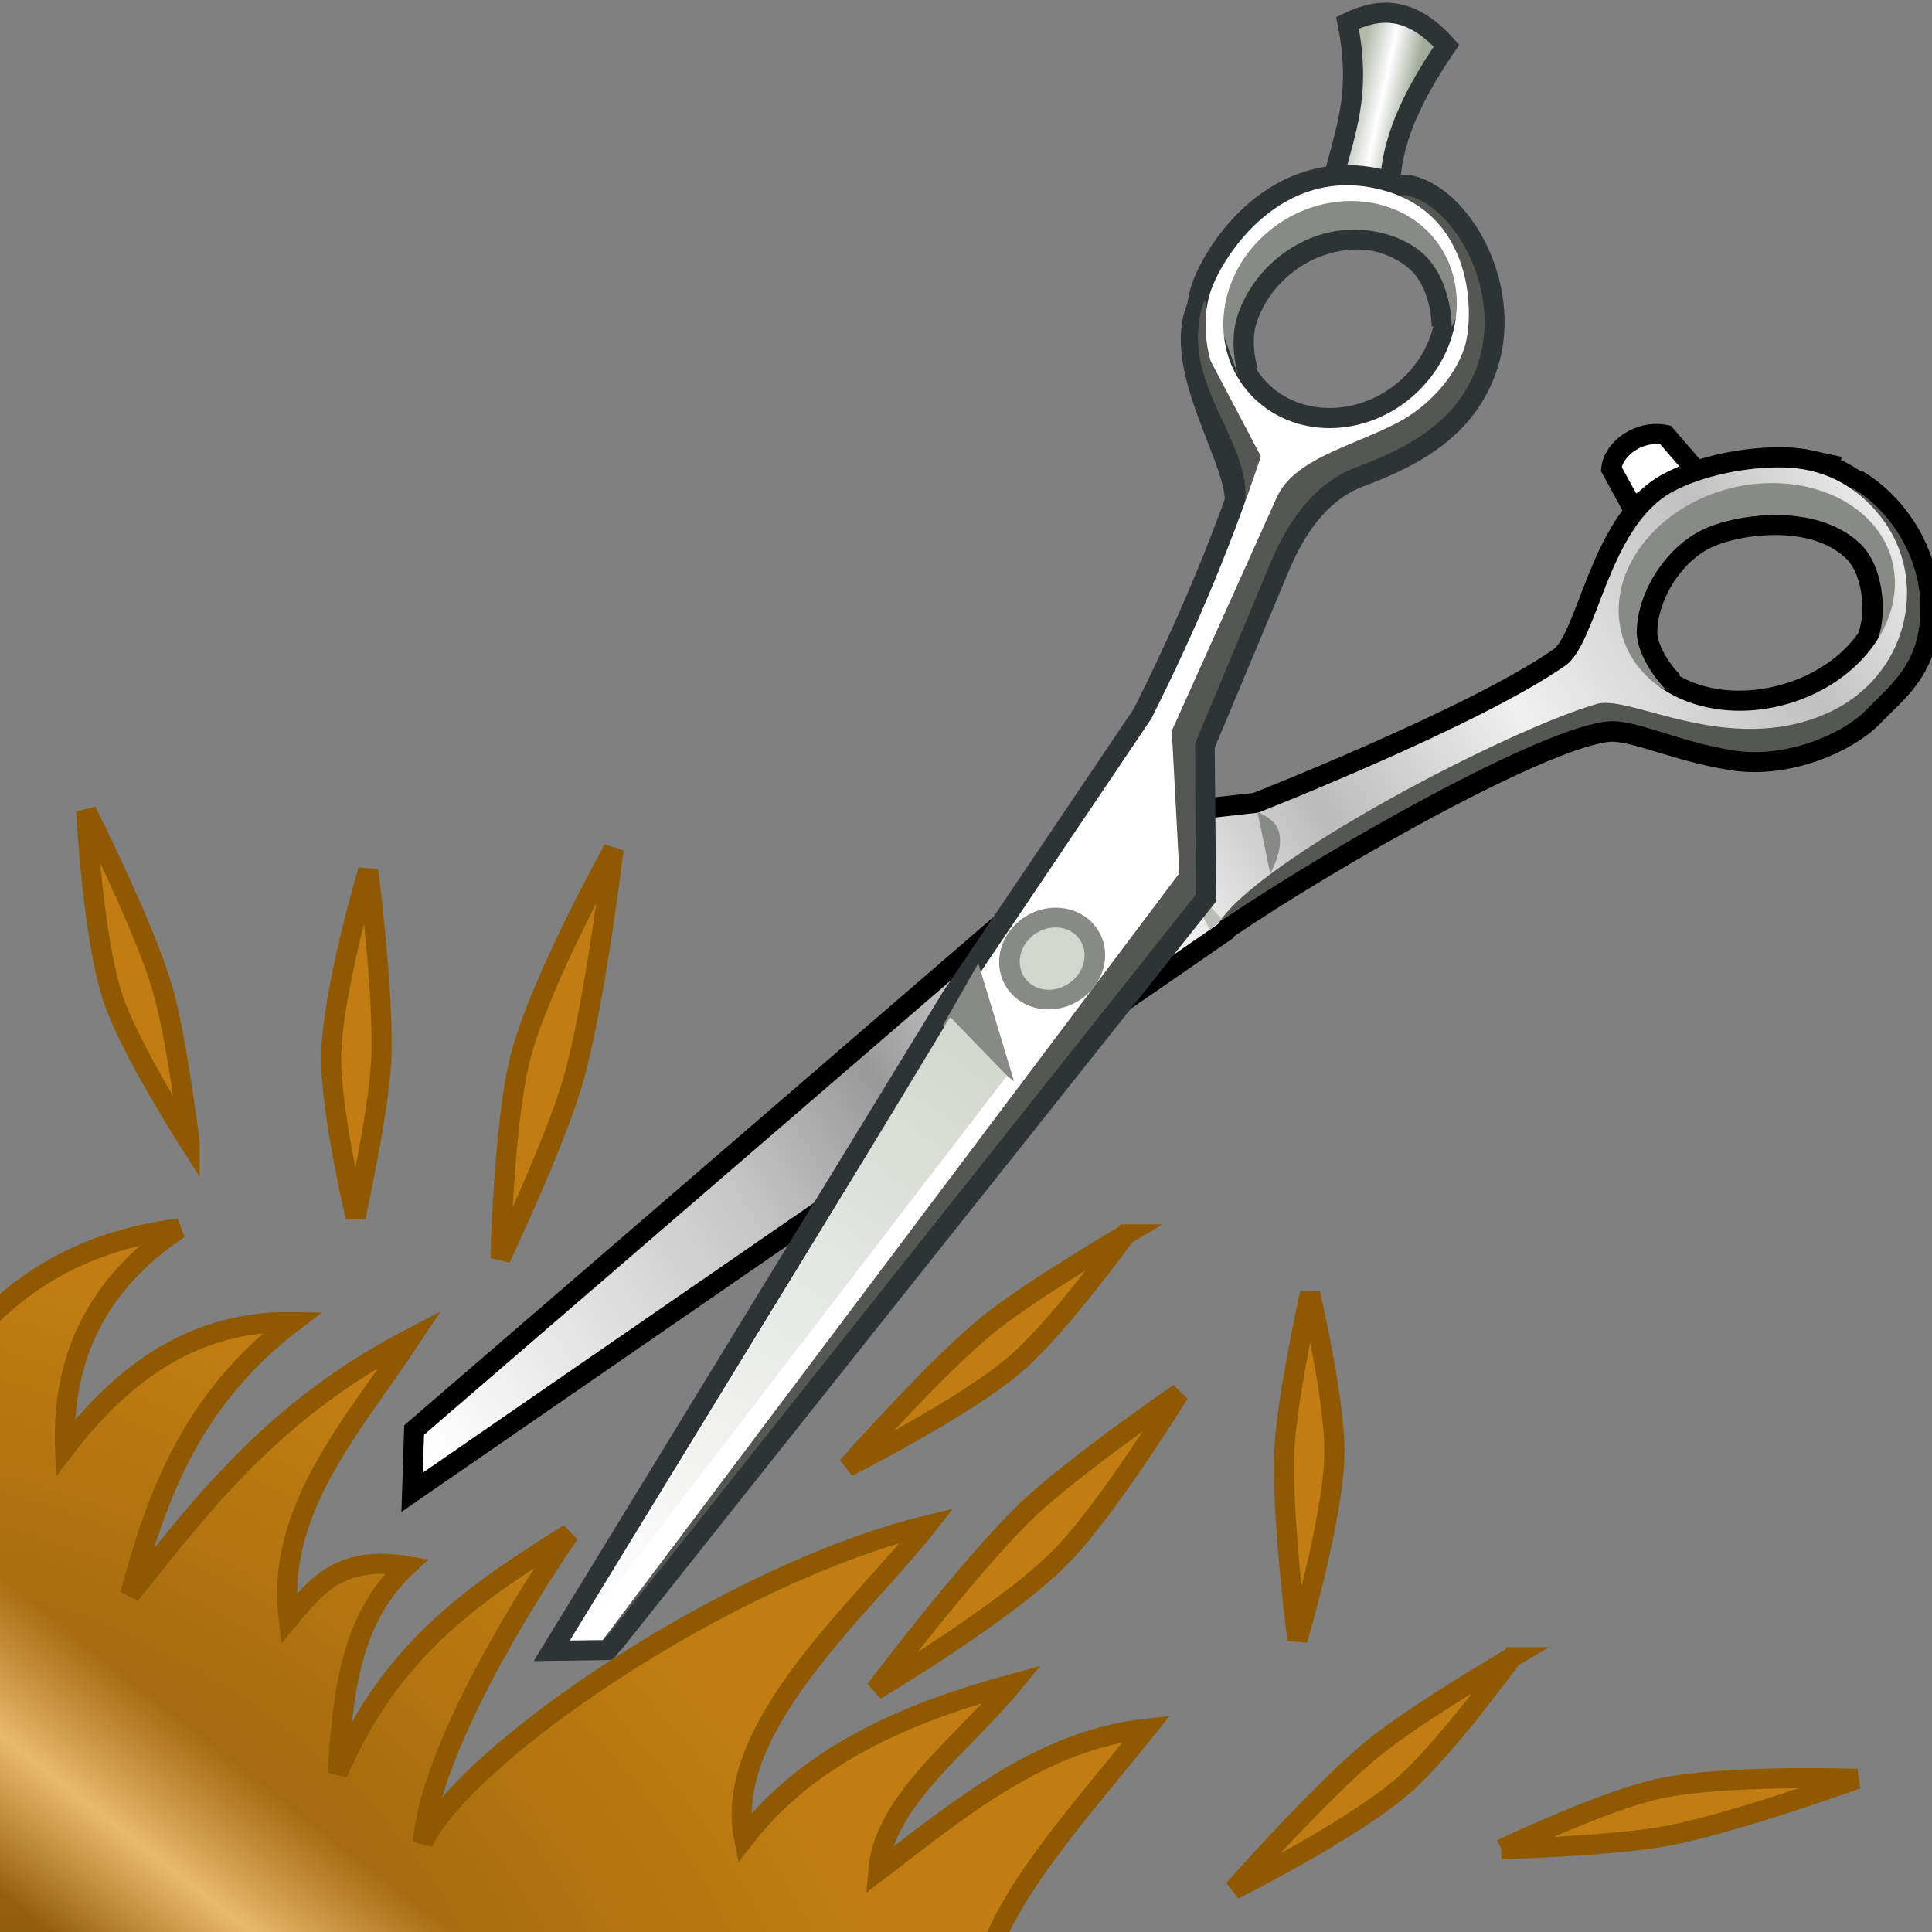 <?xml version="1.0" encoding="UTF-8" standalone="no"?>
<!-- Created with Inkscape (http://www.inkscape.org/) -->

<svg
   xmlns:dc="http://purl.org/dc/elements/1.1/"
   xmlns:cc="http://creativecommons.org/ns#"
   xmlns:rdf="http://www.w3.org/1999/02/22-rdf-syntax-ns#"
   xmlns:svg="http://www.w3.org/2000/svg"
   xmlns="http://www.w3.org/2000/svg"
   xmlns:xlink="http://www.w3.org/1999/xlink"
   xmlns:sodipodi="http://sodipodi.sourceforge.net/DTD/sodipodi-0.dtd"
   xmlns:inkscape="http://www.inkscape.org/namespaces/inkscape"
   width="48px"
   height="48px"
   id="svg81265"
   version="1.1"
   inkscape:version="0.48.5 r10040"
   sodipodi:docname="adjust_length.svg">
  <rect width="100%" height="100%" fill="#808080" stroke="none"/>
  <defs
     id="defs81267">
    <linearGradient
       id="linearGradient82210">
      <stop
         style="stop-color:#e9b96e;stop-opacity:0;"
         offset="0"
         id="stop82212" />
      <stop
         id="stop82218"
         offset="0.5"
         style="stop-color:#e9b96e;stop-opacity:1;" />
      <stop
         style="stop-color:#e9b96e;stop-opacity:0;"
         offset="1"
         id="stop82214" />
    </linearGradient>
    <linearGradient
       id="linearGradient82200">
      <stop
         style="stop-color:#905d0d;stop-opacity:1;"
         offset="0"
         id="stop82202" />
      <stop
         style="stop-color:#c17d11;stop-opacity:1;"
         offset="1"
         id="stop82204" />
    </linearGradient>
    <linearGradient
       id="linearGradient81997">
      <stop
         style="stop-color:#b3baac;stop-opacity:1;"
         offset="0"
         id="stop81999" />
      <stop
         id="stop82005"
         offset="0.5"
         style="stop-color:#ffffff;stop-opacity:1;" />
      <stop
         style="stop-color:#a3ac9b;stop-opacity:1;"
         offset="1"
         id="stop82001" />
    </linearGradient>
    <linearGradient
       inkscape:collect="always"
       id="linearGradient81989">
      <stop
         style="stop-color:#d3d7cf;stop-opacity:1;"
         offset="0"
         id="stop81991" />
      <stop
         style="stop-color:#d3d7cf;stop-opacity:0;"
         offset="1"
         id="stop81993" />
    </linearGradient>
    <linearGradient
       id="linearGradient81967">
      <stop
         style="stop-color:#ffffff;stop-opacity:1;"
         offset="0"
         id="stop81969" />
      <stop
         id="stop81981"
         offset="0.232"
         style="stop-color:#c6c6c6;stop-opacity:1;" />
      <stop
         id="stop81979"
         offset="0.333"
         style="stop-color:#999999;stop-opacity:1;" />
      <stop
         id="stop81977"
         offset="0.5"
         style="stop-color:#ffffff;stop-opacity:1;" />
      <stop
         id="stop81975"
         offset="0.633"
         style="stop-color:#bbbbbb;stop-opacity:1;" />
      <stop
         style="stop-color:#f0f0f0;stop-opacity:1;"
         offset="0.76"
         id="stop81983" />
      <stop
         id="stop81985"
         offset="0.908"
         style="stop-color:#c0c0c0;stop-opacity:1;" />
      <stop
         style="stop-color:#ebebeb;stop-opacity:1;"
         offset="1"
         id="stop81971" />
    </linearGradient>
    <linearGradient
       inkscape:collect="always"
       xlink:href="#linearGradient81967"
       id="linearGradient81973"
       x1="7.113"
       y1="42.219"
       x2="40.758"
       y2="12.621"
       gradientUnits="userSpaceOnUse"
       gradientTransform="matrix(1.02,0,0,1.02,-0.48,-0.469)" />
    <linearGradient
       inkscape:collect="always"
       xlink:href="#linearGradient81989"
       id="linearGradient81995"
       x1="19.748"
       y1="29.514"
       x2="13.89"
       y2="46.939"
       gradientUnits="userSpaceOnUse" />
    <linearGradient
       inkscape:collect="always"
       xlink:href="#linearGradient81997"
       id="linearGradient82003"
       x1="22.136"
       y1="2.342"
       x2="23.635"
       y2="2.241"
       gradientUnits="userSpaceOnUse" />
    <linearGradient
       inkscape:collect="always"
       xlink:href="#linearGradient81997"
       id="linearGradient82043"
       gradientUnits="userSpaceOnUse"
       x1="22.136"
       y1="2.342"
       x2="23.635"
       y2="2.241" />
    <linearGradient
       inkscape:collect="always"
       xlink:href="#linearGradient81967"
       id="linearGradient82045"
       gradientUnits="userSpaceOnUse"
       gradientTransform="matrix(1.02,0,0,1.02,-0.48,-0.469)"
       x1="7.113"
       y1="42.219"
       x2="40.758"
       y2="12.621" />
    <linearGradient
       inkscape:collect="always"
       xlink:href="#linearGradient81989"
       id="linearGradient82047"
       gradientUnits="userSpaceOnUse"
       x1="19.748"
       y1="29.514"
       x2="13.89"
       y2="46.939" />
    <linearGradient
       inkscape:collect="always"
       xlink:href="#linearGradient81989"
       id="linearGradient82050"
       gradientUnits="userSpaceOnUse"
       x1="19.748"
       y1="29.514"
       x2="13.89"
       y2="46.939"
       gradientTransform="matrix(0.907,0.265,-0.265,0.907,14.24,-5.935)" />
    <linearGradient
       inkscape:collect="always"
       xlink:href="#linearGradient81997"
       id="linearGradient82066"
       gradientUnits="userSpaceOnUse"
       x1="22.136"
       y1="2.342"
       x2="23.635"
       y2="2.241"
       gradientTransform="matrix(0.907,0.265,-0.265,0.907,14.24,-5.935)" />
    <linearGradient
       inkscape:collect="always"
       xlink:href="#linearGradient81967"
       id="linearGradient82136"
       gradientUnits="userSpaceOnUse"
       gradientTransform="matrix(0.964,0.469,-0.469,0.964,14.028,-8.642)"
       x1="7.113"
       y1="42.219"
       x2="40.758"
       y2="12.621" />
    <radialGradient
       inkscape:collect="always"
       xlink:href="#linearGradient82200"
       id="radialGradient82206"
       cx="0.929"
       cy="52.64"
       fx="0.929"
       fy="52.64"
       r="15.655"
       gradientTransform="matrix(1.402,0.745,-0.472,0.888,24.088,0.937)"
       gradientUnits="userSpaceOnUse" />
    <linearGradient
       inkscape:collect="always"
       xlink:href="#linearGradient82210"
       id="linearGradient82216"
       x1="5.152"
       y1="49.162"
       x2="8.283"
       y2="44.515"
       gradientUnits="userSpaceOnUse"
       gradientTransform="matrix(1.179,0.137,-0.122,1.074,2.518,-4.425)" />
  </defs>
  <sodipodi:namedview
     id="base"
     pagecolor="#ffffff"
     bordercolor="#666666"
     borderopacity="1.0"
     inkscape:pageopacity="0.0"
     inkscape:pageshadow="2"
     inkscape:zoom="9.8994949"
     inkscape:cx="13.444165"
     inkscape:cy="22.120649"
     inkscape:current-layer="layer1"
     showgrid="true"
     inkscape:grid-bbox="true"
     inkscape:document-units="px"
     inkscape:window-width="2560"
     inkscape:window-height="1475"
     inkscape:window-x="0"
     inkscape:window-y="0"
     inkscape:window-maximized="1" />
  <g
     id="layer1"
     inkscape:label="Layer 1"
     inkscape:groupmode="layer">
    <g
       id="g82127"
       inkscape:transform-center-x="-3.1256593"
       transform="matrix(0.86,-0.26,0.259,0.86,0.422,5.847)"
       inkscape:transform-center-y="0.080333551">
      <path
         sodipodi:nodetypes="ccccc"
         inkscape:connector-curvature="0"
         id="path81905"
         d="M 40.602,20.139 40.351,18.947 c 0.219,-0.523 1.055,-0.821 1.709,-0.464 l 0.504,1.135 z"
         style="color:#000000;fill:#ffffff;stroke:#000000;stroke-width:0.557;stroke-linecap:round;stroke-linejoin:miter;stroke-miterlimit:4;stroke-opacity:1;stroke-dasharray:none;stroke-dashoffset:0;marker:none;visibility:visible;display:inline;overflow:visible;enable-background:accumulate" />
      <path
         inkscape:connector-curvature="0"
         id="path81960"
         d="m 45.611,20.582 c -0.213,-0.121 -0.446,-0.216 -0.678,-0.292 -0.927,-0.305 -2.185,-0.436 -3.12,-0.251 -2.029,0.401 -3.199,3.406 -4.245,3.748 -2.791,0.913 -9.306,1.435 -9.306,1.435 L 24.703,24.571 1.213,35.018 0.879,36.011 26.312,27.851 c 0.025,-0.023 0.076,-0.038 0.104,-0.061 3.468,-1.083 10.08,-2.575 11.861,-2.167 0.72,0.165 1.684,1.093 3.092,1.765 1.299,0.62 3.001,0.422 3.821,-0.042 0.744,-0.421 1.54,-0.673 2.034,-1.731 0.723,-1.549 0.238,-3.267 -0.661,-4.234 l 0.031,0.09 c -0.285,-0.378 -0.608,-0.674 -0.984,-0.888 z m -0.541,1.19 c 0.534,0.269 1.003,0.662 1.287,1.185 0.39,0.717 0.194,1.923 -0.301,2.611 -0.013,0.018 -0.016,0.043 -0.029,0.06 -0.752,0.635 -1.848,1 -3.032,0.947 -1.335,-0.06 -2.475,-0.632 -3.118,-1.48 l 0.166,0.118 c -0.31,-0.583 -0.448,-1.293 -0.304,-1.75 0.337,-1.07 1.493,-2.082 2.673,-2.202 0.697,-0.071 1.768,0.062 2.658,0.511 z"
         style="color:#000000;fill:#000000;stroke:#000000;stroke-width:1.113;stroke-linecap:round;stroke-linejoin:miter;stroke-miterlimit:4;stroke-opacity:1;stroke-dasharray:none;stroke-dashoffset:0;marker:none;visibility:visible;display:inline;overflow:visible;enable-background:accumulate" />
      <path
         sodipodi:nodetypes="csssccccccccc"
         inkscape:connector-curvature="0"
         id="path81913"
         d="m 40.042,25.232 c -0.31,-0.583 -0.458,-1.316 -0.314,-1.773 0.337,-1.07 1.512,-2.069 2.693,-2.189 1.115,-0.114 3.186,0.289 3.944,1.683 0.457,0.841 0.104,2.378 -0.587,2.931 l 1.282,-1.274 0.014,-2.011 -1.071,-1.575 -2.541,-0.905 -2.767,0.611 -1.819,2.006 0.017,1.574 z"
         style="color:#000000;fill:#888a85;stroke:none;stroke-width:0.1;marker:none;visibility:visible;display:inline;overflow:visible;enable-background:accumulate" />
      <path
         sodipodi:nodetypes="csssscccccccccc"
         inkscape:connector-curvature="0"
         id="path81921"
         d="m 26.421,27.79 c 3.468,-1.083 10.088,-2.584 11.869,-2.176 0.72,0.165 1.673,1.107 3.08,1.779 1.299,0.62 3.003,0.432 3.824,-0.031 0.744,-0.421 1.549,-0.693 2.043,-1.751 0.723,-1.549 0.236,-3.274 -0.663,-4.24 l 0.638,1.928 -0.24,1.544 -1.099,1.297 -1.74,0.687 -2.159,-0.114 -2.015,-1.023 -1.64,-1.181 -10.876,1.609 z"
         style="color:#000000;fill:#555753;stroke:none;stroke-width:0.1;marker:none;visibility:visible;display:inline;overflow:visible;enable-background:accumulate" />
      <path
         sodipodi:nodetypes="ssscccccssssssssss"
         inkscape:connector-curvature="0"
         id="path81896"
         d="m 44.933,20.29 c -0.927,-0.305 -2.179,-0.438 -3.114,-0.253 -2.029,0.401 -3.205,3.408 -4.252,3.75 -2.791,0.913 -9.306,1.435 -9.306,1.435 L 24.703,24.571 1.213,35.018 0.879,36.011 26.312,27.851 c 1.517,-1.375 9.25,-2.839 11.794,-2.796 0.951,0.016 3.049,2.445 5.988,2.093 2.432,-0.291 3.818,-2.679 3.02,-4.754 -0.444,-1.155 -1.254,-1.799 -2.181,-2.104 z m -0.1,0.436 c 1.362,0.529 2.293,1.67 2.22,2.943 -0.097,1.698 -1.923,3.002 -4.06,2.907 -2.137,-0.095 -3.774,-1.544 -3.677,-3.242 0.097,-1.698 1.893,-3.017 4.029,-2.921 0.534,0.024 1.033,0.137 1.487,0.314 z"
         style="color:#000000;fill:url(#linearGradient82136);fill-opacity:1;stroke:none;stroke-width:0.1;marker:none;visibility:visible;display:inline;overflow:visible;enable-background:accumulate" />
      <path
         sodipodi:nodetypes="ccsc"
         inkscape:connector-curvature="0"
         id="path81937"
         d="m 28.247,25.209 -0.152,1.714 c 0,0 0.539,-0.475 0.563,-1.025 0.017,-0.392 -0.41,-0.689 -0.41,-0.689 z"
         style="color:#000000;fill:#888a85;stroke:none;stroke-width:0.1;marker:none;visibility:visible;display:inline;overflow:visible;enable-background:accumulate" />
      <path
         inkscape:connector-curvature="0"
         id="path81945"
         d="m 26.05,27.931 -0.389,-1.871 0.789,1.704 z"
         style="color:#000000;fill:#babdb6;stroke:none;stroke-width:0.1;marker:none;visibility:visible;display:inline;overflow:visible;enable-background:accumulate" />
    </g>
    <path
       style="color:#000000;fill:url(#linearGradient82066);fill-opacity:1;stroke:#2e3436;stroke-width:0.5;stroke-linecap:round;stroke-linejoin:miter;stroke-miterlimit:4;stroke-opacity:1;stroke-dasharray:none;stroke-dashoffset:0;marker:none;visibility:visible;display:inline;overflow:visible;enable-background:accumulate"
       d="M 33.478,0.568 C 33.845,2.386 33.39,3.293 33.138,4.423 l 1.404,0.36 C 34.501,3.575 35.103,2.357 35.937,1.135 35.048,0.136 34.249,0.189 33.478,0.568 z"
       id="path81871"
       inkscape:connector-curvature="0"
       sodipodi:nodetypes="ccccc" />
    <path
       style="color:#000000;fill:#555753;stroke:#2e3436;stroke-width:1;stroke-linecap:round;stroke-linejoin:miter;stroke-miterlimit:4;stroke-opacity:1;stroke-dasharray:none;stroke-dashoffset:0;marker:none;visibility:visible;display:inline;overflow:visible;enable-background:accumulate"
       d="M 34.955,4.841 C 34.758,4.943 34.489,4.752 34.244,4.696 31.834,4.126 30.412,6.314 30.097,7.184 30.037,7.352 30.004,7.519 29.983,7.683 c -0.646,1.427 1.044,3.746 0.941,4.824 -0.757,2.084 -1.542,3.794 -2.317,5.345 l -4.767,7.074 -9.682,15.831 0.819,-0.011 0.192,-0.226 14.544,-18.298 -0.034,-3.743 1.873,-4.471 c 0.504,-1.208 1.192,-2.038 2.178,-2.405 1.399,-0.521 2.456,-1.178 2.939,-2.434 0.713,-1.851 -0.505,-4.065 -1.713,-4.328 z m -0.796,0.896 c 0.451,0.081 0.855,0.293 1.134,0.52 0.802,0.655 0.774,1.858 0.774,1.858 l 0.088,-0.194 c -0.089,0.635 -0.382,1.267 -0.896,1.777 -1.175,1.165 -2.987,1.255 -4.079,0.218 -0.44,-0.419 -0.672,-0.965 -0.743,-1.535 l 0.329,0.912 c 0,0 -0.249,-0.771 -0.016,-1.448 0.372,-1.08 1.228,-1.716 1.956,-1.968 0.505,-0.175 1.001,-0.22 1.452,-0.14 z"
       id="path81953"
       inkscape:connector-curvature="0"
       sodipodi:nodetypes="ccsccccccccccsscssccssccsss" />
    <path
       style="color:#000000;fill:#555753;stroke:none;stroke-width:0.1;marker:none;visibility:visible;display:inline;overflow:visible;enable-background:accumulate"
       d="m 29.929,7.44 0.573,2.158 1.397,1.459 2.431,-0.435 1.59,-1.398 C 36.175,8.544 36.599,7.471 36.254,6.647 35.789,5.535 34.502,4.755 34.945,4.851 c 1.208,0.264 2.443,2.458 1.73,4.309 -0.483,1.256 -1.543,1.913 -2.943,2.434 -0.986,0.367 -1.67,1.198 -2.174,2.406 l -1.866,4.473 0.016,3.757 -14.694,18.514 13.993,-22.877 1.816,-4.995 C 31.48,11.203 29.128,9.608 29.929,7.44 z"
       id="path81879"
       inkscape:connector-curvature="0"
       sodipodi:nodetypes="ccccccsssscccccc" />
    <path
       style="color:#000000;fill:#888a85;stroke:none;stroke-width:0.1;marker:none;visibility:visible;display:inline;overflow:visible;enable-background:accumulate"
       d="m 30.753,9.303 -0.617,-1.702 0.994,-1.838 1.764,-1.005 1.777,0.165 1.303,1.091 0.378,1.48 -0.285,0.626 c 0,0 0.02,-1.225 -0.782,-1.88 C 34.728,5.786 33.707,5.516 32.696,5.866 31.968,6.119 31.121,6.75 30.749,7.83 c -0.233,0.677 0.004,1.473 0.004,1.473 z"
       id="path81888"
       inkscape:connector-curvature="0"
       sodipodi:nodetypes="ccccccccsssc" />
    <path
       style="color:#000000;fill:#ffffff;stroke:none;stroke-width:0.1;marker:none;visibility:visible;display:inline;overflow:visible;enable-background:accumulate"
       d="M 34.244,4.696 C 31.834,4.126 30.412,6.314 30.097,7.184 c -0.315,0.87 -0.02,1.782 -0.02,1.782 l 1.25,2.374 c -0.887,2.65 -1.804,4.676 -2.721,6.513 l -4.767,7.074 -9.682,15.831 0.819,-0.011 14.325,-19.052 -0.188,-3.537 c 0,0 1.555,-3.458 2.605,-5.794 0.433,-0.964 1.847,-1.264 2.989,-1.854 0.768,-0.397 1.446,-1.137 1.683,-1.892 0.236,-0.754 0.264,-3.352 -2.146,-3.922 z m 0.245,0.448 c 0.344,0.118 0.662,0.297 0.935,0.556 1.091,1.038 1.009,2.833 -0.166,3.998 C 34.083,10.863 32.272,10.953 31.18,9.916 30.089,8.878 30.133,7.103 31.309,5.938 32.19,5.065 33.457,4.79 34.489,5.144 z"
       id="path81850"
       inkscape:connector-curvature="0" />
    <path
       transform="matrix(0.192,0.18,-0.19,0.186,23.308,17.779)"
       d="m 27.729,9.286 a 3.788,4.066 0 1 1 -7.576,0 3.788,4.066 0 1 1 7.576,0 z"
       sodipodi:ry="4.0658641"
       sodipodi:rx="3.7880721"
       sodipodi:cy="9.2859039"
       sodipodi:cx="23.940615"
       id="path81869"
       style="color:#000000;fill:#d3d7cf;stroke:#888a85;stroke-width:1.892;stroke-linecap:round;stroke-linejoin:miter;stroke-miterlimit:4;stroke-opacity:1;stroke-dasharray:none;stroke-dashoffset:0;marker:none;visibility:visible;display:inline;overflow:visible;enable-background:accumulate"
       sodipodi:type="arc" />
    <path
       style="color:#000000;fill:#888a85;stroke:none;stroke-width:0.1;marker:none;visibility:visible;display:inline;overflow:visible;enable-background:accumulate"
       d="m 24.306,23.933 0.89,2.934 -1.768,-1.396 z"
       id="path81929"
       inkscape:connector-curvature="0"
       sodipodi:nodetypes="cccc" />
    <path
       style="fill:url(#linearGradient82050);fill-opacity:1;stroke:none"
       d="m 23.606,25.267 1.413,1.458 -10.846,14.13 z"
       id="path81987"
       inkscape:connector-curvature="0"
       sodipodi:nodetypes="cccc" />
    <path
       style="fill:url(#radialGradient82206);stroke:#8f5902;stroke-width:0.5;stroke-linecap:butt;stroke-linejoin:miter;stroke-opacity:1;stroke-miterlimit:4;stroke-dasharray:none;fill-opacity:1"
       d="m -1.212,33.858 c 1.35,-1.915 3.229,-3.035 5.657,-3.334 -2.075,1.394 -2.907,3.254 -2.828,5.455 1.46,-1.904 3.236,-3.171 5.657,-3.131 -2.518,1.921 -3.381,4.316 -4.041,6.768 1.819,-2.289 3.58,-4.598 6.97,-6.364 -1.451,2.197 -3.364,4.263 -3.03,6.97 0.649,-0.765 1.235,-1.593 2.929,-1.313 -1.453,1.365 -1.577,3.262 -1.717,5.152 1.389,-3.224 3.582,-4.572 5.758,-5.96 0,0 -3.399,4.851 -3.637,7.677 1.036,-2.199 7.563,-6.671 12.526,-7.879 -1.595,2.038 -5.099,5.023 -4.546,7.778 1.593,-2.066 4.003,-3.111 6.667,-3.839 -1.266,1.539 -3.193,2.893 -3.334,4.647 2.062,-1.58 4.084,-3.26 6.667,-3.536 -2.061,2.567 -4.56,5.222 -4.041,7.273 L -2.323,49.717 z"
       id="path82138"
       inkscape:connector-curvature="0"
       sodipodi:nodetypes="ccccccccccccccccccc" />
    <path
       style="color:#000000;fill:#c17d11;fill-opacity:1;fill-rule:nonzero;stroke:#8f5902;stroke-width:0.5;stroke-linecap:butt;stroke-linejoin:miter;stroke-miterlimit:4;stroke-opacity:1;stroke-dasharray:none;stroke-dashoffset:0;marker:none;visibility:visible;display:inline;overflow:visible;enable-background:accumulate"
       d="m 12.434,31.263 c 0,0 0.082,-3.344 0.484,-4.946 0.482,-1.924 2.326,-5.219 2.326,-5.219 0,0 -0.466,3.905 -1.021,5.801 -0.442,1.508 -1.789,4.364 -1.789,4.364 z"
       id="path82140"
       inkscape:connector-curvature="0"
       sodipodi:nodetypes="cscsc" />
    <path
       sodipodi:nodetypes="cscsc"
       inkscape:connector-curvature="0"
       id="path82159"
       d="m 8.834,30.235 c 0,0 -0.62,-2.624 -0.606,-3.971 0.017,-1.618 0.92,-4.642 0.92,-4.642 0,0 0.407,3.156 0.321,4.77 -0.068,1.284 -0.635,3.843 -0.635,3.843 z"
       style="color:#000000;fill:#c17d11;fill-opacity:1;fill-rule:nonzero;stroke:#8f5902;stroke-width:0.5;stroke-linecap:butt;stroke-linejoin:miter;stroke-miterlimit:4;stroke-opacity:1;stroke-dasharray:none;stroke-dashoffset:0;marker:none;visibility:visible;display:inline;overflow:visible;enable-background:accumulate" />
    <path
       sodipodi:nodetypes="cscsc"
       inkscape:connector-curvature="0"
       id="path82161"
       d="m 37.303,45.945 c 0,0 2.512,-1.194 3.885,-1.5 1.648,-0.367 4.948,-0.249 4.948,-0.249 0,0 -3.107,1.123 -4.769,1.426 -1.322,0.241 -4.064,0.323 -4.064,0.323 z"
       style="color:#000000;fill:#c17d11;fill-opacity:1;fill-rule:nonzero;stroke:#8f5902;stroke-width:0.5;stroke-linecap:butt;stroke-linejoin:miter;stroke-miterlimit:4;stroke-opacity:1;stroke-dasharray:none;stroke-dashoffset:0;marker:none;visibility:visible;display:inline;overflow:visible;enable-background:accumulate" />
    <path
       style="color:#000000;fill:#c17d11;fill-opacity:1;fill-rule:nonzero;stroke:#8f5902;stroke-width:0.5;stroke-linecap:butt;stroke-linejoin:miter;stroke-miterlimit:4;stroke-opacity:1;stroke-dasharray:none;stroke-dashoffset:0;marker:none;visibility:visible;display:inline;overflow:visible;enable-background:accumulate"
       d="m 4.71,28.381 c 0,0 -1.457,-2.269 -1.891,-3.544 C 2.297,23.305 2.144,20.152 2.144,20.152 c 0,0 1.432,2.842 1.888,4.393 0.362,1.234 0.678,3.835 0.678,3.835 z"
       id="path82165"
       inkscape:connector-curvature="0"
       sodipodi:nodetypes="cscsc" />
    <path
       style="color:#000000;fill:#c17d11;fill-opacity:1;fill-rule:nonzero;stroke:#8f5902;stroke-width:0.5;stroke-linecap:butt;stroke-linejoin:miter;stroke-miterlimit:4;stroke-opacity:1;stroke-dasharray:none;stroke-dashoffset:0;marker:none;visibility:visible;display:inline;overflow:visible;enable-background:accumulate"
       d="m 27.966,30.669 c 0,0 -1.631,2.253 -2.688,3.18 -1.27,1.113 -4.222,2.592 -4.222,2.592 0,0 2.187,-2.476 3.5,-3.539 1.044,-0.846 3.411,-2.233 3.411,-2.233 z"
       id="path82173"
       inkscape:connector-curvature="0"
       sodipodi:nodetypes="cscsc" />
    <path
       style="color:#000000;fill:#c17d11;fill-opacity:1;fill-rule:nonzero;stroke:#8f5902;stroke-width:0.5;stroke-linecap:butt;stroke-linejoin:miter;stroke-miterlimit:4;stroke-opacity:1;stroke-dasharray:none;stroke-dashoffset:0;marker:none;visibility:visible;display:inline;overflow:visible;enable-background:accumulate"
       d="m 29.293,34.617 c 0,0 -1.754,2.848 -2.907,4.031 -1.385,1.42 -4.636,3.34 -4.636,3.34 0,0 2.367,-3.14 3.801,-4.499 1.141,-1.081 3.742,-2.872 3.742,-2.872 z"
       id="path82175"
       inkscape:connector-curvature="0"
       sodipodi:nodetypes="cscsc" />
    <path
       sodipodi:nodetypes="cscsc"
       inkscape:connector-curvature="0"
       id="path82177"
       d="m 32.547,32.127 c 0,0 0.62,2.624 0.606,3.971 -0.017,1.618 -0.92,4.642 -0.92,4.642 0,0 -0.407,-3.156 -0.321,-4.77 0.068,-1.284 0.635,-3.843 0.635,-3.843 z"
       style="color:#000000;fill:#c17d11;fill-opacity:1;fill-rule:nonzero;stroke:#8f5902;stroke-width:0.5;stroke-linecap:butt;stroke-linejoin:miter;stroke-miterlimit:4;stroke-opacity:1;stroke-dasharray:none;stroke-dashoffset:0;marker:none;visibility:visible;display:inline;overflow:visible;enable-background:accumulate" />
    <path
       sodipodi:nodetypes="cscsc"
       inkscape:connector-curvature="0"
       id="path82179"
       d="m 37.563,41.174 c 0,0 -1.631,2.253 -2.688,3.18 -1.27,1.113 -4.222,2.592 -4.222,2.592 0,0 2.187,-2.476 3.5,-3.539 1.044,-0.846 3.411,-2.233 3.411,-2.233 z"
       style="color:#000000;fill:#c17d11;fill-opacity:1;fill-rule:nonzero;stroke:#8f5902;stroke-width:0.5;stroke-linecap:butt;stroke-linejoin:miter;stroke-miterlimit:4;stroke-opacity:1;stroke-dasharray:none;stroke-dashoffset:0;marker:none;visibility:visible;display:inline;overflow:visible;enable-background:accumulate" />
    <path
       style="fill:url(#linearGradient82216);fill-opacity:1;stroke:none"
       d="M -4.831,34.856 17.365,52.932 12.156,57.382 -7.142,41.401 z"
       id="path82208"
       inkscape:connector-curvature="0"
       sodipodi:nodetypes="ccccc" />
  </g>
</svg>
